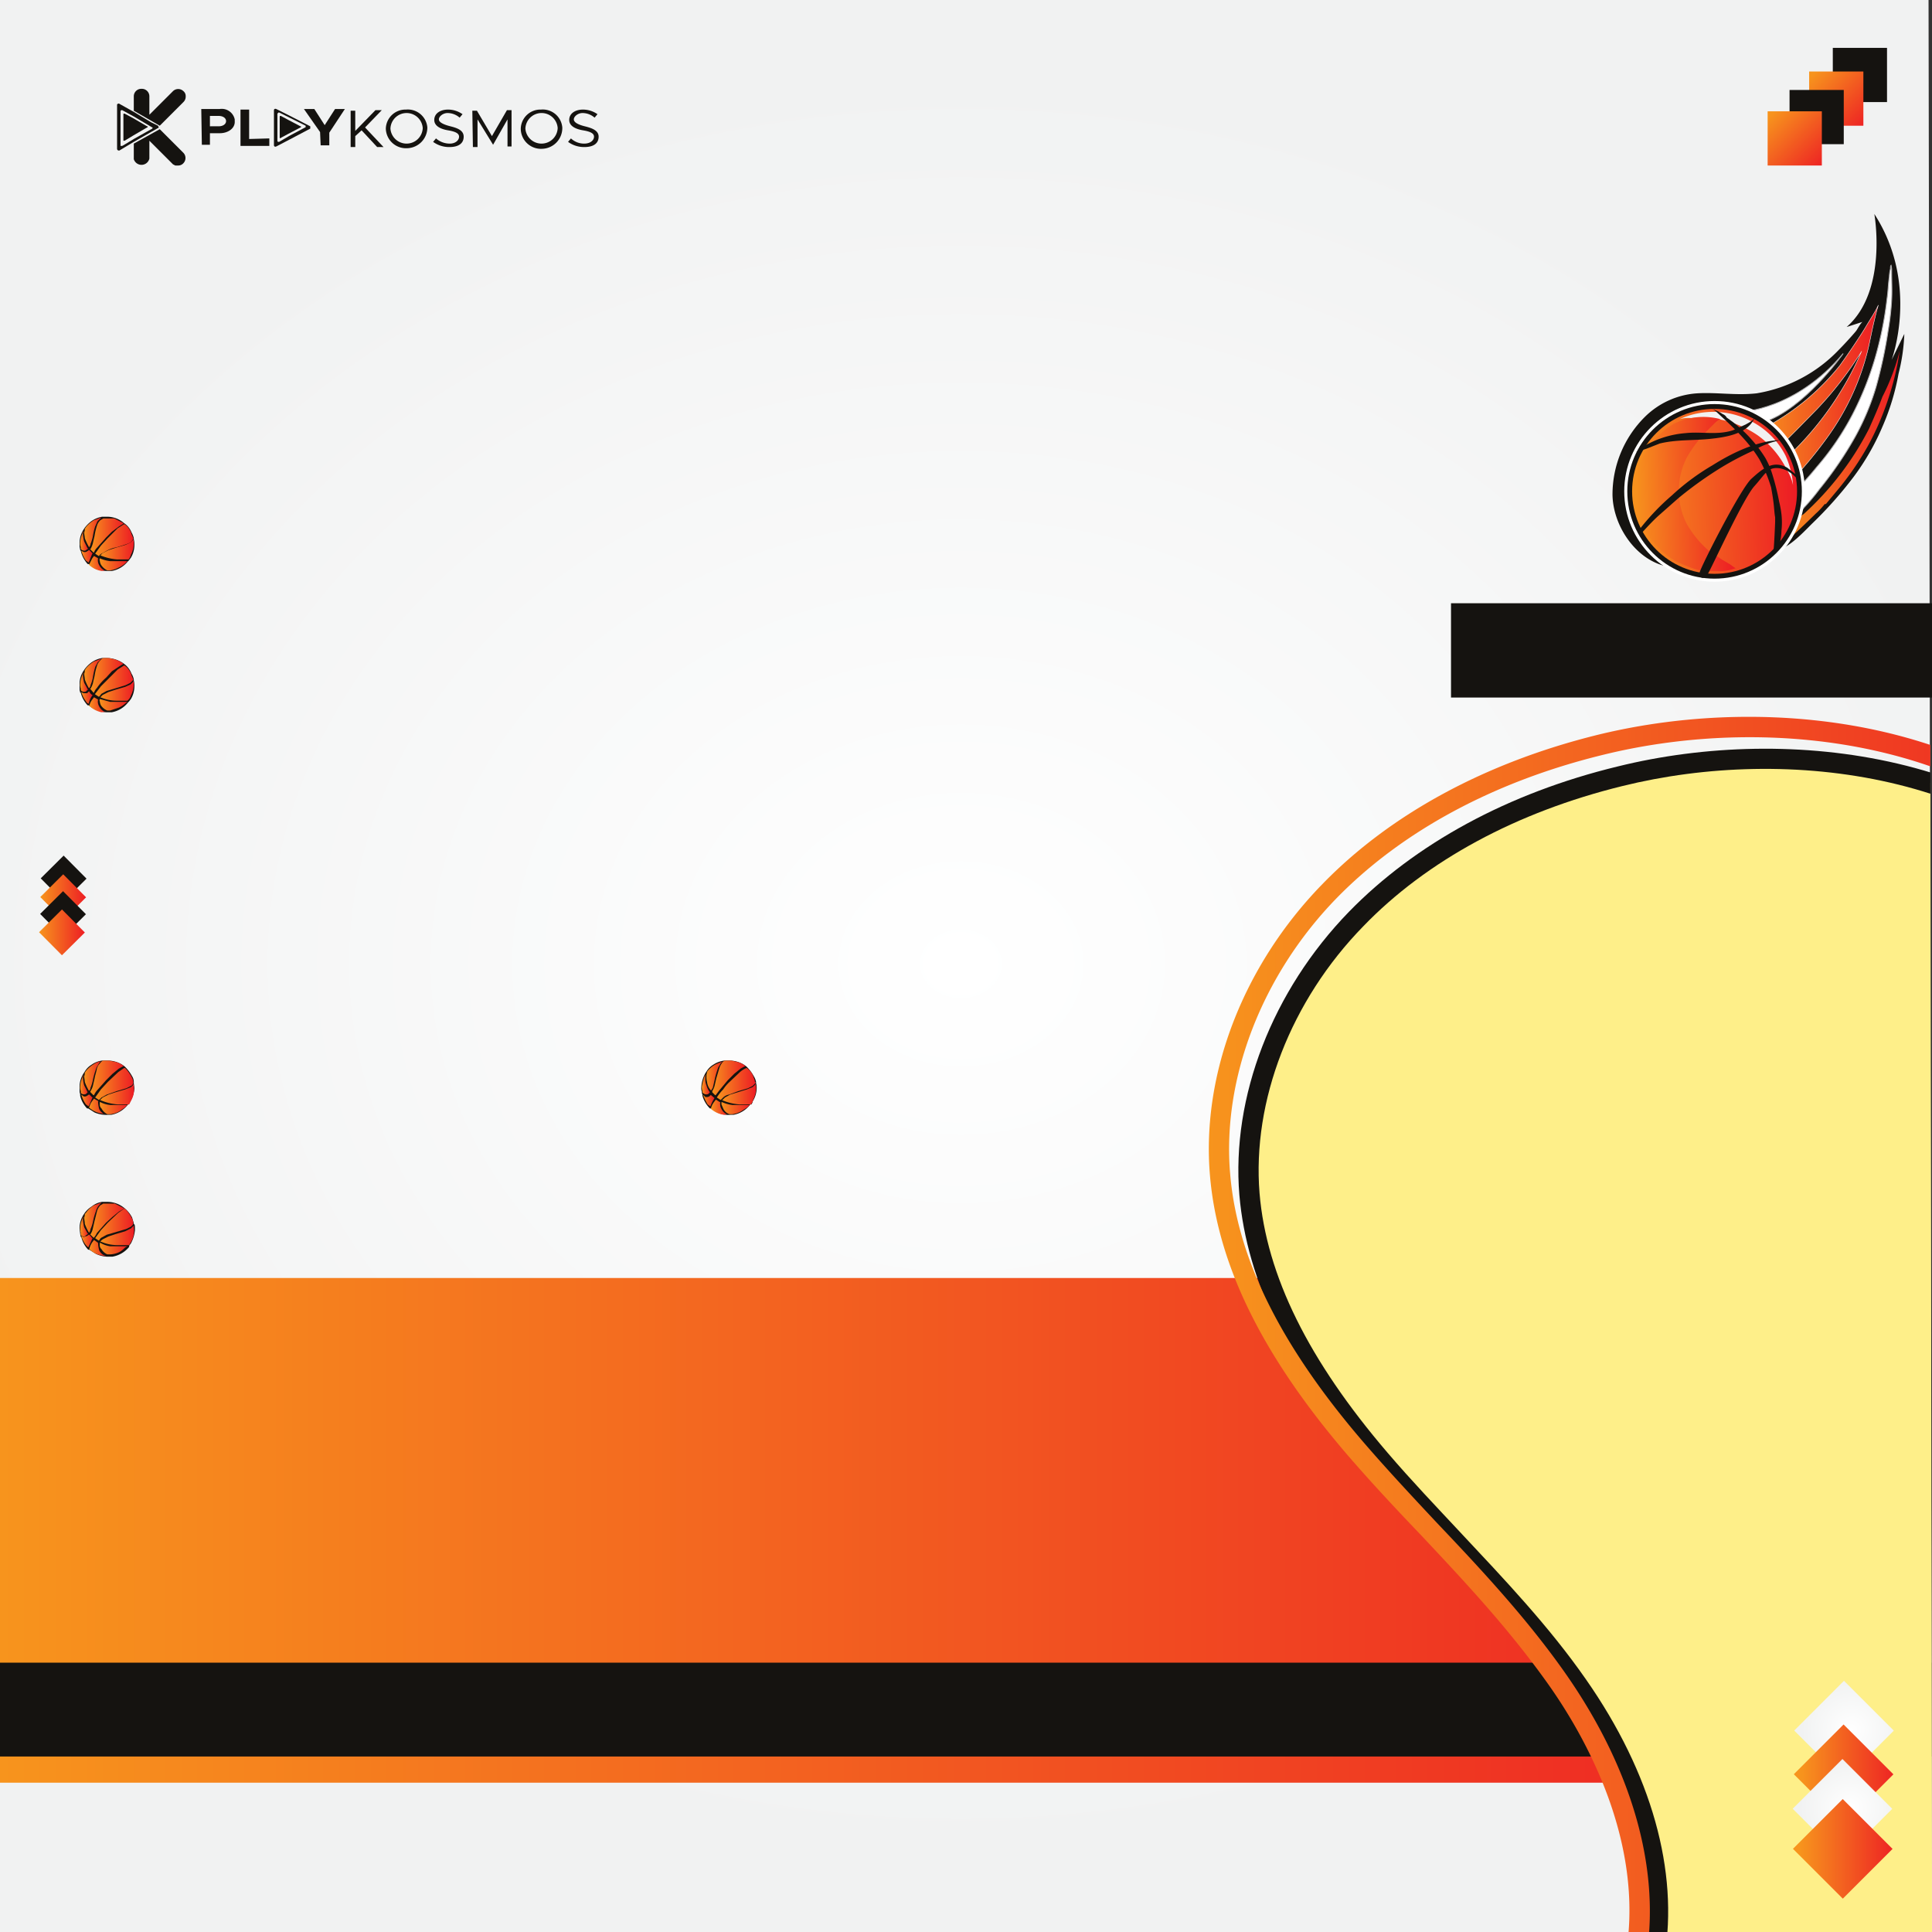 <svg id="ea1234c1-1b00-4345-94f4-0def64b061b7" data-name="af3f2329-c510-4f2d-814e-73ffa1eb491f" xmlns="http://www.w3.org/2000/svg" xmlns:xlink="http://www.w3.org/1999/xlink" width="335" height="335" viewBox="0 0 335 335">
  <rect x="0" y="0" width="335" height="335" fill="#333333" stroke="none"/>
  <defs>
    <radialGradient id="b004d557-f7f7-48b9-8246-2f32d45683f0" cx="118.64" cy="203.35" r="141.45" gradientTransform="matrix(1.3, 0, 0, -1.09, 12.4, 388.78)" gradientUnits="userSpaceOnUse">
      <stop offset="0" stop-color="#fff"/>
      <stop offset="1" stop-color="#f1f2f2"/>
    </radialGradient>
    <linearGradient id="f1e6c85f-141d-4010-b423-05573ef9fc7d" y1="70.64" x2="328.2" y2="70.64" gradientTransform="matrix(1, 0, 0, -1, 0, 336)" gradientUnits="userSpaceOnUse">
      <stop offset="0" stop-color="#f7941d"/>
      <stop offset="1" stop-color="#ed1c24"/>
    </linearGradient>
    <clipPath id="f74ed97f-2960-4e1b-87c6-998f4943305c">
      <polygon points="335 335 142.1 335 142.1 48.4 334.6 48.4 335 335" fill="none"/>
    </clipPath>
    <linearGradient id="ba98a386-8c70-4cd5-ad12-d5d35db5fdeb" x1="209.61" y1="102.15" x2="372.33" y2="102.15" xlink:href="#f1e6c85f-141d-4010-b423-05573ef9fc7d"/>
    <linearGradient id="fd56a0f0-7167-4f39-a973-fdf16392cc62" x1="236.59" y1="662.24" x2="258.37" y2="662.24" gradientTransform="translate(48 -586.4) rotate(-1.7)" xlink:href="#f1e6c85f-141d-4010-b423-05573ef9fc7d"/>
    <linearGradient id="bb8c6757-8977-46a8-a599-f6431e37b7a3" x1="240.26" y1="671.61" x2="261.81" y2="671.61" gradientTransform="translate(48 -586.4) rotate(-1.7)" xlink:href="#f1e6c85f-141d-4010-b423-05573ef9fc7d"/>
    <linearGradient id="a0200a87-a878-4b71-8d26-f6d6073078db" x1="214.72" y1="678.5" x2="243.34" y2="678.5" gradientTransform="translate(48 -586.4) rotate(-1.7)" xlink:href="#f1e6c85f-141d-4010-b423-05573ef9fc7d"/>
    <linearGradient id="ecc8adfc-280f-4d84-be68-dcd6f4db19a1" x1="215.23" y1="678.94" x2="232.43" y2="678.94" gradientTransform="translate(48 -586.4) rotate(-1.7)" xlink:href="#f1e6c85f-141d-4010-b423-05573ef9fc7d"/>
    <linearGradient id="bd7c66f8-2658-4f82-9ab8-bee9864a3ec7" x1="23.24" y1="183.81" x2="31.2" y2="183.81" gradientTransform="matrix(0.71, 0.71, 0.71, -0.71, -138.26, 266.34)" xlink:href="#f1e6c85f-141d-4010-b423-05573ef9fc7d"/>
    <linearGradient id="aa3c6a65-43c3-4f3d-96c9-0eddefac6ee8" x1="23.13" y1="177.8" x2="31.09" y2="177.8" gradientTransform="matrix(0.71, 0.71, 0.71, -0.71, -134.1, 268.17)" xlink:href="#f1e6c85f-141d-4010-b423-05573ef9fc7d"/>
    <radialGradient id="bc6e5490-3195-4cf3-8f4d-4ac557c5d369" cx="319.74" cy="35.92" r="8.63" gradientTransform="matrix(0.71, 0.71, 0.71, -0.71, 68.28, 99.43)" xlink:href="#b004d557-f7f7-48b9-8246-2f32d45683f0"/>
    <linearGradient id="bb0347b4-c6de-4b14-95b2-1b56eb1f804a" x1="311.1" y1="28.47" x2="328.37" y2="28.47" gradientTransform="matrix(0.71, 0.71, 0.71, -0.71, 73.52, 101.66)" xlink:href="#f1e6c85f-141d-4010-b423-05573ef9fc7d"/>
    <radialGradient id="be18ee56-d872-47a4-a2e8-0a2f829f3c2b" cx="319.48" cy="22.36" r="8.65" gradientTransform="matrix(0.71, 0.71, 0.71, -0.71, 77.79, 103.51)" xlink:href="#b004d557-f7f7-48b9-8246-2f32d45683f0"/>
    <linearGradient id="be0ea582-5b3b-4bd4-950e-35f66bdb23a1" x1="310.84" y1="15.39" x2="328.11" y2="15.39" gradientTransform="matrix(0.71, 0.71, 0.71, -0.71, 82.74, 105.56)" xlink:href="#f1e6c85f-141d-4010-b423-05573ef9fc7d"/>
    <linearGradient id="aa90edcf-3327-4a20-9141-a63a84745b33" x1="181.57" y1="601.74" x2="194.87" y2="601.74" gradientTransform="matrix(0.71, 0.71, 0.71, -0.71, -240.19, 309.5)" xlink:href="#f1e6c85f-141d-4010-b423-05573ef9fc7d"/>
    <linearGradient id="b3378729-80c4-48bc-8e8c-9d4e81fa6ce3" x1="181.38" y1="591.77" x2="194.67" y2="591.77" gradientTransform="matrix(0.71, 0.71, 0.71, -0.71, -240.19, 309.5)" xlink:href="#f1e6c85f-141d-4010-b423-05573ef9fc7d"/>
    <linearGradient id="a2f48fc8-b3b4-4d3f-b034-6454c4c533e1" x1="16.46" y1="242.31" x2="23.08" y2="242.31" xlink:href="#f1e6c85f-141d-4010-b423-05573ef9fc7d"/>
    <linearGradient id="adbbd9df-5265-468e-b4b6-7c5fc948ebbb" x1="15.64" y1="243.15" x2="21.44" y2="243.15" xlink:href="#f1e6c85f-141d-4010-b423-05573ef9fc7d"/>
    <linearGradient id="bbfd6a13-82ed-461a-9b3d-b1cb8cf12933" x1="17.38" y1="240.7" x2="23.17" y2="240.7" xlink:href="#f1e6c85f-141d-4010-b423-05573ef9fc7d"/>
    <linearGradient id="fec53938-0bb3-4c67-bf0f-ea2cafe73735" x1="14.64" y1="243.71" x2="17.59" y2="243.71" xlink:href="#f1e6c85f-141d-4010-b423-05573ef9fc7d"/>
    <linearGradient id="bd523fe4-ddc3-4a9f-bccf-ff8dee673eb0" x1="17.25" y1="238.15" x2="22.08" y2="238.15" xlink:href="#f1e6c85f-141d-4010-b423-05573ef9fc7d"/>
    <linearGradient id="b0b0a6f9-1591-44a8-ba8b-86dd3dd27c3f" x1="15.44" y1="238.3" x2="18.29" y2="238.3" xlink:href="#f1e6c85f-141d-4010-b423-05573ef9fc7d"/>
    <linearGradient id="e44a5572-8415-4fb0-ab79-a8e36241f50c" x1="14.07" y1="239.59" x2="16.05" y2="239.59" xlink:href="#f1e6c85f-141d-4010-b423-05573ef9fc7d"/>
    <linearGradient id="f4beaf7f-25bf-490d-9239-12964fcc04b1" x1="13.91" y1="242.21" x2="15.25" y2="242.21" xlink:href="#f1e6c85f-141d-4010-b423-05573ef9fc7d"/>
    <linearGradient id="f4d332f5-3bf2-4eac-b20d-d29718936758" x1="16.46" y1="217.9" x2="23.08" y2="217.9" xlink:href="#f1e6c85f-141d-4010-b423-05573ef9fc7d"/>
    <linearGradient id="bd635d1e-9e82-4321-a16b-54cc7fbb7526" x1="15.64" y1="218.9" x2="21.44" y2="218.9" xlink:href="#f1e6c85f-141d-4010-b423-05573ef9fc7d"/>
    <linearGradient id="ff10bb8f-2b28-428f-b9e6-3b53da367492" x1="17.38" y1="216.18" x2="23.17" y2="216.18" xlink:href="#f1e6c85f-141d-4010-b423-05573ef9fc7d"/>
    <linearGradient id="a0a0ea30-5559-4aaa-b376-53455f8c0c08" x1="14.64" y1="219.25" x2="17.59" y2="219.25" xlink:href="#f1e6c85f-141d-4010-b423-05573ef9fc7d"/>
    <linearGradient id="be66f117-ad87-43e3-957b-3e42824cd6ff" x1="17.25" y1="213.75" x2="22.08" y2="213.75" xlink:href="#f1e6c85f-141d-4010-b423-05573ef9fc7d"/>
    <linearGradient id="a729570c-c8d2-4d8d-91ab-2b7f6c8a6c4a" x1="15.44" y1="213.8" x2="18.29" y2="213.8" xlink:href="#f1e6c85f-141d-4010-b423-05573ef9fc7d"/>
    <linearGradient id="b6017c48-6644-4a5e-a0f8-efb7ab09ca9e" x1="14.07" y1="215.05" x2="16.05" y2="215.05" xlink:href="#f1e6c85f-141d-4010-b423-05573ef9fc7d"/>
    <linearGradient id="b317b68b-eaa9-4a83-9042-165c1cff1e41" x1="13.91" y1="217.77" x2="15.25" y2="217.77" xlink:href="#f1e6c85f-141d-4010-b423-05573ef9fc7d"/>
    <linearGradient id="a7994111-219c-4cf8-a3dc-eabc5dd9e2a7" x1="16.48" y1="148.05" x2="23.15" y2="148.05" xlink:href="#f1e6c85f-141d-4010-b423-05573ef9fc7d"/>
    <linearGradient id="a08ec705-826a-4f25-8630-b659c084892a" x1="15.66" y1="149.1" x2="21.5" y2="149.1" xlink:href="#f1e6c85f-141d-4010-b423-05573ef9fc7d"/>
    <linearGradient id="ff4842f6-9043-4350-bd2a-598f3abc5e95" x1="17.41" y1="146.3" x2="23.24" y2="146.3" xlink:href="#f1e6c85f-141d-4010-b423-05573ef9fc7d"/>
    <linearGradient id="b6ab9b77-d8b5-4dd7-a8d6-c616faf4467f" x1="14.64" y1="149.45" x2="17.62" y2="149.45" xlink:href="#f1e6c85f-141d-4010-b423-05573ef9fc7d"/>
    <linearGradient id="ec7f9d92-8b37-48f8-86a9-ed82b2feda85" x1="17.28" y1="143.85" x2="22.14" y2="143.85" xlink:href="#f1e6c85f-141d-4010-b423-05573ef9fc7d"/>
    <linearGradient id="bc3abd20-06be-42e9-980f-18df13841823" x1="15.45" y1="144.15" x2="18.32" y2="144.15" xlink:href="#f1e6c85f-141d-4010-b423-05573ef9fc7d"/>
    <linearGradient id="b6d926d8-40f2-46f6-8db4-8cd358d471b2" x1="14.07" y1="145.2" x2="16.07" y2="145.2" xlink:href="#f1e6c85f-141d-4010-b423-05573ef9fc7d"/>
    <linearGradient id="e0a8eebf-db81-4f9b-8be5-fb4a2673e2cc" x1="13.91" y1="147.97" x2="15.26" y2="147.97" xlink:href="#f1e6c85f-141d-4010-b423-05573ef9fc7d"/>
    <linearGradient id="abebda86-7be0-46d1-81e1-15fd84341fcb" x1="124.31" y1="148.05" x2="130.97" y2="148.05" xlink:href="#f1e6c85f-141d-4010-b423-05573ef9fc7d"/>
    <linearGradient id="f113c6c0-ac1f-4098-a8ab-0f7c0a608083" x1="123.48" y1="149.1" x2="129.32" y2="149.1" xlink:href="#f1e6c85f-141d-4010-b423-05573ef9fc7d"/>
    <linearGradient id="ea27867a-410f-442f-90de-321937e00eaf" x1="125.24" y1="146.3" x2="131.07" y2="146.3" xlink:href="#f1e6c85f-141d-4010-b423-05573ef9fc7d"/>
    <linearGradient id="e475f061-7494-4e7b-8f48-d82a8201346d" x1="122.47" y1="149.45" x2="125.45" y2="149.45" xlink:href="#f1e6c85f-141d-4010-b423-05573ef9fc7d"/>
    <linearGradient id="e9f3e740-1ce6-4bef-b7f1-099e9d3fcaab" x1="125.11" y1="143.85" x2="129.97" y2="143.85" xlink:href="#f1e6c85f-141d-4010-b423-05573ef9fc7d"/>
    <linearGradient id="a814bd50-6676-4222-81a7-b29d60ff372d" x1="123.28" y1="144" x2="126.15" y2="144" xlink:href="#f1e6c85f-141d-4010-b423-05573ef9fc7d"/>
    <linearGradient id="a76f7f30-d21e-438b-8082-c3a179aca953" x1="121.9" y1="145.2" x2="123.89" y2="145.2" xlink:href="#f1e6c85f-141d-4010-b423-05573ef9fc7d"/>
    <linearGradient id="e89e2af3-e5b5-4902-b520-086a162318b1" x1="121.74" y1="147.97" x2="123.08" y2="147.97" xlink:href="#f1e6c85f-141d-4010-b423-05573ef9fc7d"/>
    <linearGradient id="abef76c2-cb35-4019-9561-13d2371b607d" x1="16.48" y1="123.65" x2="23.15" y2="123.65" xlink:href="#f1e6c85f-141d-4010-b423-05573ef9fc7d"/>
    <linearGradient id="feec9d7b-645f-4085-88c1-38c9684fc133" x1="15.66" y1="124.35" x2="21.5" y2="124.35" xlink:href="#f1e6c85f-141d-4010-b423-05573ef9fc7d"/>
    <linearGradient id="aa02c0eb-2d71-4814-856d-2af4f0fb8292" x1="17.41" y1="121.8" x2="23.24" y2="121.8" xlink:href="#f1e6c85f-141d-4010-b423-05573ef9fc7d"/>
    <linearGradient id="bbe47268-ef83-4d32-b57f-5b9e2ca34630" x1="14.64" y1="124.9" x2="17.62" y2="124.9" xlink:href="#f1e6c85f-141d-4010-b423-05573ef9fc7d"/>
    <linearGradient id="bfa1ba9c-e922-4ce3-b4fe-bc64f09204cc" x1="17.28" y1="119.45" x2="22.14" y2="119.45" xlink:href="#f1e6c85f-141d-4010-b423-05573ef9fc7d"/>
    <linearGradient id="a856d38e-0702-4e5c-9825-7f597e0ddbca" x1="15.45" y1="119.6" x2="18.32" y2="119.6" xlink:href="#f1e6c85f-141d-4010-b423-05573ef9fc7d"/>
    <linearGradient id="f2d7a8b4-3ad4-4d6e-b055-ce28499bcc8d" x1="14.07" y1="120.8" x2="16.07" y2="120.8" xlink:href="#f1e6c85f-141d-4010-b423-05573ef9fc7d"/>
    <linearGradient id="b09b67db-f3dc-460f-82b4-a3799b29c338" x1="13.91" y1="123.34" x2="15.26" y2="123.34" xlink:href="#f1e6c85f-141d-4010-b423-05573ef9fc7d"/>
  </defs>
  <g>
    <g>
      <polygon points="335 335 0 335 0 0 334.4 0 335 335" fill="url(#b004d557-f7f7-48b9-8246-2f32d45683f0)"/>
      <g>
        <rect y="221.6" width="328.2" height="87.51" fill="url(#f1e6c85f-141d-4010-b423-05573ef9fc7d)"/>
        <rect y="288.3" width="334.9" height="16.27" fill="#151310"/>
        <g clip-path="url(#f74ed97f-2960-4e1b-87c6-998f4943305c)">
          <g>
            <path d="M286.5,341.2c3.7-17-3-34.7-12.9-49s-23-25.9-34.3-39.1-21.2-28.7-22.6-46,6.2-35.1,18.4-47.7,28.7-20.6,45.8-24.8c31.5-7.8,69-1.2,88.5,24.9l2.1,182Z" fill="#feef89"/>
            <path d="M373.3,343.2l-89-.3.5-2.1c4.2-19.5-6.1-38.2-12.7-47.6s-13.9-17.1-21.3-25c-4.3-4.5-8.7-9.2-12.9-14-14.2-16.6-21.7-32-23-47-1.4-17,5.7-35.4,19-49.1,11.5-11.8,27.6-20.6,46.6-25.2,29.9-7.4,69.5-2.4,90.3,25.5l.3.5Zm-84.7-3.8,81.1.3-2.1-179.6c-19.9-26.2-57.6-30.9-86.3-23.8-18.3,4.5-33.9,12.9-44.9,24.3-12.6,12.9-19.3,30.3-18,46.3,1.2,14.3,8.5,29,22.2,45,4.1,4.8,8.5,9.4,12.7,13.9,7.5,8,15.3,16.2,21.7,25.4,11.4,16.3,16.1,33.3,13.6,48.2Z" fill="#151310"/>
            <path d="M370.6,343.4h0l-87.4-.3a1.6,1.6,0,0,1-1.3-.6,1.7,1.7,0,0,1-.4-1.5c4.4-20.1-6.2-39.3-13-48.9s-14.3-17.6-21.9-25.7c-4.4-4.6-8.9-9.4-13.2-14.4-14.6-17.1-22.3-32.8-23.6-48.2-1.5-17.6,5.8-36.4,19.4-50.4,11.8-12.2,28.4-21.2,47.9-26,30.7-7.5,71.3-2.4,92.7,26.3a1.7,1.7,0,0,1,.3,1l2.2,186.9a1.3,1.3,0,0,1-.5,1.3A1.7,1.7,0,0,1,370.6,343.4Zm-85.2-3.8,83.4.3-2.2-184.6c-20.5-26.9-59.2-31.7-88.7-24.4-18.8,4.6-34.8,13.2-46.2,24.9-12.9,13.3-19.8,31.2-18.4,47.7,1.2,14.6,8.7,29.7,22.8,46.2,4.2,4.9,8.7,9.7,13,14.3,7.8,8.2,15.7,16.7,22.3,26.1,11.7,16.7,16.6,34.2,14,49.5Z" fill="url(#ba98a386-8c70-4cd5-ad12-d5d35db5fdeb)"/>
          </g>
        </g>
      </g>
      <g>
        <g>
          <g>
            <path d="M307.2,95.8c2.8-.6,5-3,7-5a69.4,69.4,0,0,0,7.2-8.1,41.8,41.8,0,0,0,5-8.7,40.9,40.9,0,0,0,2.8-9.2,32.8,32.8,0,0,0,1-6.9L328,62.4s4.9-13.1-3-25.3c0,0,2.4,13.3-4.8,19.6l2.8-.9c-.3.1-.9,1.2-1.1,1.5s-2,2.3-3,3.3a25.4,25.4,0,0,1-14.3,7.6c-3.5.4-6.9-.2-10.3,0a14.2,14.2,0,0,0-9.1,4.1,19,19,0,0,0-5.6,13.5c.1,6,5,12.7,11.4,12.6,1,0-2.3-2.7-1.3-3.1s2.1-.8,1.6-2.3,6.2,1.2,9.3,1.8l5.5,1A2.1,2.1,0,0,0,307.2,95.8Z" fill="#151310"/>
            <path d="M310.4,83.7c-.1-.2,2-2.1,2.1-2.4a71.6,71.6,0,0,0,4.8-6.1A43.6,43.6,0,0,0,323.8,61c.4-1.6.7-3.3,1.1-5s.5-2.1.8-3.1c-.6,1.3-1.5,2.6-2.2,3.8s-2.9,4.5-4.5,6.7a41.4,41.4,0,0,1-13.1,10.8c-.4.3-1.4.3-1.4.8s.7.8.9,1l1.8,2.5c.2.3,4-3.6,7.9-7.6a61.9,61.9,0,0,0,7.7-10,55.1,55.1,0,0,1-13.5,18.9Z" stroke="#fff" stroke-miterlimit="10" stroke-width="0.07" fill="url(#fd56a0f0-7167-4f39-a973-fdf16392cc62)"/>
            <path d="M319.6,61.3s-6.7,9.6-13.8,11.9L302,71.4S311.4,71.1,319.6,61.3Z" fill="#fff" stroke="#aeadae" stroke-miterlimit="10" stroke-width="0.15"/>
            <path d="M328,47c0,1.7.1,3.4,0,5.1a46,46,0,0,1-.6,5.2,81.3,81.3,0,0,1-2.1,9.8,43.4,43.4,0,0,1-3.6,8.6,63.4,63.4,0,0,1-6.2,9.1,36.5,36.5,0,0,1-6.7,6.9l-.6.4,1.2-5.2c.1-.5,1.5-1.4,1.8-1.7A51.4,51.4,0,0,0,315,81a47.2,47.2,0,0,0,6.2-9.1,54.6,54.6,0,0,0,3.9-9.7,61.8,61.8,0,0,0,2.1-10.4c.2-1.3.2-2.5.4-3.8a6.8,6.8,0,0,1,.2-1.4c0-.2,0-.5.1-.6A3.4,3.4,0,0,1,328,47Z" fill="#fff" stroke="#aeadae" stroke-miterlimit="10" stroke-width="0.15"/>
            <path d="M329.4,60.8a46.8,46.8,0,0,1-2,8.4,48.3,48.3,0,0,1-3.5,8.1,50.2,50.2,0,0,1-5.3,7.7l-2,2.4h-.2a12.9,12.9,0,0,1-1.6,1.7c-.5.5-5.8,5.7-6.1,5.4l2.3-4,.5-.4,1.4-1.1a51.7,51.7,0,0,0,11.2-14.7c.8-1.8,1.6-3.6,2.3-5.5A36.6,36.6,0,0,0,329.4,60.8Z" fill="url(#bb8c6757-8977-46a8-a599-f6431e37b7a3)"/>
          </g>
          <g>
            <circle cx="297.3" cy="85.2" r="15.4" fill="#151310" stroke="#fff" stroke-miterlimit="10" stroke-width="0.53"/>
            <circle cx="297.3" cy="85.2" r="14.3" fill="url(#a0200a87-a878-4b71-8d26-f6d6073078db)"/>
            <path d="M291.2,72.7a5,5,0,0,1,2.1-.2,19.7,19.7,0,0,1,4.2.1,17.8,17.8,0,0,1,7.3,2.9,16,16,0,0,1,5,5.9,8.1,8.1,0,0,1,1.1,2.7,14.8,14.8,0,0,0-1.3-5.1,13.6,13.6,0,0,0-5.3-5.6A14.1,14.1,0,0,0,291.2,72.7Z" fill="#f2f0f0"/>
            <path d="M298.4,72.7a11.6,11.6,0,0,0-8.2.8,13.8,13.8,0,0,0-6.7,12.3,14.2,14.2,0,0,0,6.9,11.4,22.8,22.8,0,0,0,3.6,1.5,6.3,6.3,0,0,0,1.9.3h1.8a7.4,7.4,0,0,0,3.3-.5c-.1.1-.9-.6-1.1-.7l-1.2-.7-2.4-1.6a17.9,17.9,0,0,1-3.9-4.8,12.7,12.7,0,0,1,.1-11.4,26,26,0,0,1,2.7-3.8l1.7-1.7C297.1,73.6,298,72.6,298.4,72.7Z" fill="url(#ecc8adfc-280f-4d84-be68-dcd6f4db19a1)"/>
            <path d="M308.9,76.3c-4.2.1-8.5,2.2-12,4.4a39.7,39.7,0,0,0-7,5.2,40.5,40.5,0,0,0-5.7,6l-.2.4c.2-.1,0,.2.2,0l.3.3c1-1.1,2-2.2,3.1-3.2l3.4-3a66.1,66.1,0,0,1,7.4-5.3,51.2,51.2,0,0,1,5.7-3A14,14,0,0,1,308.9,76.3Z" fill="#151310"/>
            <path d="M311.3,82.2l-.5-.4-.9-.7c-2.5-1.4-4.3.2-6.2,1.9s-8.9,15.5-9,16.3.7,1.5,1.5.1,6.1-13,8-15.1,2.3-3.4,4.4-3.1a4.9,4.9,0,0,1,2.7,1.5l.7.3v-.7Z" fill="#151310"/>
            <path d="M304.3,72.3c-.2.6-1.1,1-1.6,1.3l-2.2,1c-2.7.9-5.5.2-8.2.5a16.9,16.9,0,0,0-7.3,2.3l-1.3,1,1.8-.6,2.3-.9c2.9-.7,5.8-.5,8.7-.8S303.2,75.2,304.3,72.3Z" fill="#151310"/>
            <path d="M298.7,71.8a6.6,6.6,0,0,0-1.9-.9s.2,0,.8.5c2.8,2.6,5.5,5,7.5,8.3a25.5,25.5,0,0,1,2,4.8c.2,1.1.4,2.3.5,3.4s.1,1.2.2,1.8v.8c0,.2-.2,4.9-.3,5l.5-.3h.5c.1-.2.1-.5.2-.7v-.7a11,11,0,0,0,.2-1.8,13.1,13.1,0,0,0,0-2.8,17,17,0,0,0-.4-2.2,42.1,42.1,0,0,0-1.2-4.8,13.9,13.9,0,0,0-1.2-2.8,23.7,23.7,0,0,0-5.6-6.2l-1.1-.8A1.3,1.3,0,0,0,298.7,71.8Z" fill="#151310"/>
          </g>
        </g>
        <g>
          <rect x="8.2" y="149.5" width="5.6" height="5.63" transform="translate(-104.1 52) rotate(-44.8)" fill="#151310"/>
          <rect x="8.2" y="152.8" width="5.6" height="5.63" transform="translate(-106.5 52.9) rotate(-44.8)" fill="url(#bd7c66f8-2658-4f82-9ab8-bee9864a3ec7)"/>
          <rect x="8.1" y="155.7" width="5.6" height="5.63" transform="translate(-108.5 53.7) rotate(-44.8)" fill="#151310"/>
          <rect x="8" y="158.8" width="5.6" height="5.63" transform="translate(-110.8 54.6) rotate(-44.8)" fill="url(#aa3c6a65-43c3-4f3d-96c9-0eddefac6ee8)"/>
        </g>
        <g>
          <rect x="313.7" y="294" width="12.2" height="12.22" transform="translate(-118.6 314) rotate(-45)" fill="url(#bc6e5490-3195-4cf3-8f4d-4ac557c5d369)"/>
          <rect x="313.6" y="301.5" width="12.2" height="12.22" transform="translate(-123.9 316.2) rotate(-45)" fill="url(#bb0347b4-c6de-4b14-95b2-1b56eb1f804a)"/>
          <rect x="313.4" y="307.5" width="12.2" height="12.22" transform="translate(-128.2 317.8) rotate(-45)" fill="url(#be18ee56-d872-47a4-a2e8-0a2f829f3c2b)"/>
          <rect x="313.4" y="314.5" width="12.2" height="12.22" transform="translate(-133.1 319.8) rotate(-45)" fill="url(#be0ea582-5b3b-4bd4-950e-35f66bdb23a1)"/>
        </g>
        <g>
          <rect x="317.8" y="8.3" width="9.4" height="9.4" fill="#151310"/>
          <rect x="313.7" y="12.4" width="9.4" height="9.4" fill="url(#aa90edcf-3327-4a20-9141-a63a84745b33)"/>
          <rect x="310.3" y="15.6" width="9.4" height="9.4" fill="#151310"/>
          <rect x="306.5" y="19.3" width="9.4" height="9.4" fill="url(#b3378729-80c4-48bc-8e8c-9d4e81fa6ce3)"/>
        </g>
      </g>
    </g>
    <g>
      <g>
        <path d="M32.2,16.7a1.3,1.3,0,0,1-.4,1l-4.1,4.1-4.5-2.6V16.7a1.3,1.3,0,0,1,1.3-1.3h.1a1.3,1.3,0,0,1,1.3,1.3h0v3.2L30,15.8a1.3,1.3,0,0,1,1.8,0,1.1,1.1,0,0,1,.4.9" fill="#151310"/>
        <path d="M30.9,28.7h-.5l-.4-.2-4.1-4.1v3.1a1.4,1.4,0,0,1-2.7.1h0V24.9l4.5-2.5,4.1,4.1a1.3,1.3,0,0,1,0,1.8,1.2,1.2,0,0,1-.9.4" fill="#151310"/>
        <path d="M27.5,22c0-.1-.1-.1-.1-.2h0l-1.2-.6-3-1.8L20.7,18c-.1-.1-.3,0-.4.1h0v7.7a.3.3,0,0,0,.3.3h.1l2.5-1.5,4.2-2.4h.1Zm-1,.1c0,.1-.1.1-.1.2l-3.2,1.8-2,1.2h-.3v-6a.2.2,0,0,1,.2-.2h.1l2,1.1,3.2,1.9c.1,0,.1.1.1.2Z" fill="#151310"/>
        <path d="M25.6,22.1h-.1l-2.4,1.4-1.5.9h-.2V19.8c0-.1,0-.1.1-.1h.1l1.5.8,2.4,1.4h.1" fill="#151310"/>
      </g>
      <g>
        <path d="M53.9,21.9h-.1L50.1,20l-2.2-1.1c-.2-.1-.4,0-.4.2v6.1c0,.2.2.3.4.2h0l2.3-1.2,3.6-1.9v-.4ZM53,22c0,.1,0,.1-.1.1l-2.8,1.5-1.7,1c-.2,0-.3,0-.3-.2V19.7l.2-.2h.1l1.8.9L53,21.8h0Z" fill="#151310"/>
        <path d="M52.2,22c0,.1,0,.1-.1.1L50,23.2l-1.3.7c0,.1-.1.1-.2,0h0V20.3c0-.1,0-.2.1-.2h.1l1.3.7,2.1,1.1c.1,0,.1,0,.1.1h0" fill="#151310"/>
        <path d="M34.9,18.9h3.2a2.3,2.3,0,0,1,2.6,1.8V21c.1,1.2-1.1,2.1-2.6,2.1H36.4v2H35Zm3,3c.8,0,1.3-.4,1.3-.9s-.5-.9-1.3-.9H36.4v1.8Z" fill="#151310"/>
        <path d="M46.7,24v1.3h-5V19h1.5v5.1Z" fill="#151310"/>
        <path d="M55.5,22.9l-2.8-4h1.8l1.8,2.8,1.8-2.8h1.7L57.1,23v2.2H55.6Z" fill="#151310"/>
        <path d="M60.8,19.2h.8v3.5l3.5-3.6h1.1l-2.9,3,3.2,3.4H65.4l-2.7-2.9-1.1,1v1.9h-.8Z" fill="#151310"/>
        <path d="M66.9,22.3A3.4,3.4,0,0,1,70.4,19h0a3.4,3.4,0,0,1,3.7,3.1h0a3.6,3.6,0,0,1-3.5,3.6A3.5,3.5,0,0,1,66.9,22.3Zm6.4-.1a2.8,2.8,0,0,0-2.8-2.6,2.8,2.8,0,0,0-2.8,2.7,2.8,2.8,0,0,0,2.8,2.6A2.8,2.8,0,0,0,73.3,22.2Z" fill="#151310"/>
        <path d="M75.1,24.6l.5-.6a3.6,3.6,0,0,0,2.4.9c1,0,1.6-.6,1.6-1.2s-.7-.9-1.9-1.1-2.4-.7-2.4-1.8,1-1.8,2.4-1.8a4.4,4.4,0,0,1,2.5.8l-.5.6a3.2,3.2,0,0,0-2.1-.8c-.8,0-1.5.6-1.5,1.1s.8.9,2,1.2,2.3.7,2.3,1.8-.8,1.8-2.5,1.8A4.7,4.7,0,0,1,75.1,24.6Z" fill="#151310"/>
        <path d="M81.9,19.2h.8l2.6,4.4,2.6-4.5h.8v6.3H88V20.7l-2.5,4.4-2.7-4.4v4.8H82Z" fill="#151310"/>
        <path d="M90.3,22.3A3.4,3.4,0,0,1,93.8,19h0a3.4,3.4,0,0,1,3.7,3.1h0A3.6,3.6,0,0,1,94,25.8,3.5,3.5,0,0,1,90.3,22.3Zm6.4-.1a2.8,2.8,0,0,0-2.9-2.6,2.8,2.8,0,0,0-2.7,2.7,2.8,2.8,0,0,0,2.8,2.6A2.8,2.8,0,0,0,96.7,22.2Z" fill="#151310"/>
        <path d="M98.5,24.6,99,24a3.3,3.3,0,0,0,2.3.9c1.1,0,1.7-.6,1.7-1.2s-.7-.9-1.9-1.1-2.4-.7-2.4-1.8,1-1.8,2.4-1.8a4.4,4.4,0,0,1,2.5.8l-.5.6a3.2,3.2,0,0,0-2.1-.8c-.8,0-1.5.6-1.5,1.1s.7.9,1.9,1.2,2.4.7,2.4,1.8-.8,1.8-2.5,1.8A4.7,4.7,0,0,1,98.5,24.6Z" fill="#151310"/>
      </g>
    </g>
    <g>
      <path d="M13.8,94.3a4.3,4.3,0,0,1,.7-2.5l.2-.3a5.7,5.7,0,0,1,1.1-1.1,4.6,4.6,0,0,1,1.9-.8h.9a4.4,4.4,0,0,1,2.9,1.1,3.4,3.4,0,0,1,1.3,1.6,4.2,4.2,0,0,1,.4,1v.2a3.4,3.4,0,0,1,.1,1,4.3,4.3,0,0,1-.6,2.2l-.3.4c-.1.1-.1.2-.2.2A4.6,4.6,0,0,1,19.4,99h-.6a5.9,5.9,0,0,1-2.3-.4l-1.1-.8h-.2A5.1,5.1,0,0,1,14,95.5c-.1-.1-.1-.1-.1-.2a4.3,4.3,0,0,1-.1-.5Z" fill="#151310"/>
      <g>
        <path d="M23.1,93.3h0l-.3-.7a3,3,0,0,0-1.2-1.7h-.1l-1.1.7-1.7,1.7-1.2,1.3-1,1.4h0l.6.4h.1a.8.8,0,0,1,.4-.4l.9-.5a4.9,4.9,0,0,1,1.7-.6l1.6-.5.8-.3.5-.6Z" fill="url(#a2f48fc8-b3b4-4d3f-b034-6454c4c533e1)"/>
        <path d="M21.4,90.7h0l-1.6-.8H17.9l-.5.3a2.1,2.1,0,0,0-.6,1,10.5,10.5,0,0,0-.4,1.7l-.3,1.3a4.2,4.2,0,0,1-.4,1c-.1,0-.1,0,0,.1l.5.5h.1a2.2,2.2,0,0,1,.5-.8l1.6-1.8,1-1,1.2-.9.8-.5Z" fill="url(#adbbd9df-5265-468e-b4b6-7c5fc948ebbb)"/>
        <path d="M23.1,93.6h0l-.5.5-.9.4L20,95l-1.2.4-1,.5-.4.4h0a9.5,9.5,0,0,0,2.9.7h2a2,2,0,0,0,.4-.8,4.6,4.6,0,0,0,.5-2.3A.4.4,0,0,0,23.1,93.6Z" fill="url(#bbfd6a13-82ed-461a-9b3d-b1cb8cf12933)"/>
        <path d="M17.6,89.7h0l-1.3.5a5.3,5.3,0,0,0-1.4,1.2l-.2.3a1.3,1.3,0,0,1-.1.6c0,.4.1.7.1,1a10.1,10.1,0,0,0,.7,1.5c0,.1.1.1.1,0a.8.8,0,0,0,.2-.5,6.5,6.5,0,0,0,.4-1.3,10.5,10.5,0,0,1,.4-1.7l.4-.9.6-.6Z" fill="url(#fec53938-0bb3-4c67-bf0f-ea2cafe73735)"/>
        <path d="M22.1,97.3h-3a6.1,6.1,0,0,1-1.8-.5h0c0,.2-.1.3,0,.4a1.9,1.9,0,0,0,.2.7,2.7,2.7,0,0,0,1.1,1h.5a4.4,4.4,0,0,0,1.5-.5,4.1,4.1,0,0,0,1.1-.7Z" fill="url(#bd523fe4-ddc3-4a9f-bccf-ff8dee673eb0)"/>
        <path d="M18.3,98.9h-.2a2,2,0,0,1-.9-.9,1.7,1.7,0,0,1-.2-1.2h0l-.7-.4h0l-.3.4-.5,1c-.1.1-.1.1,0,.2a4.1,4.1,0,0,0,2.1,1Z" fill="url(#b0b0a6f9-1591-44a8-ba8b-86dd3dd27c3f)"/>
        <path d="M14.1,95.5h0a5.3,5.3,0,0,0,.8,1.7l.4.3h.1L16,96c.1,0,.1,0,0-.1l-.5-.5c-.1-.1-.1-.1-.1,0l-.3.2a.7.7,0,0,1-.6.1Z" fill="url(#e44a5572-8415-4fb0-ab79-a8e36241f50c)"/>
        <path d="M14.5,92.1a.5.5,0,0,0-.2.4,4.2,4.2,0,0,0-.4,1.6,2.2,2.2,0,0,0,.1.8c0,.2,0,.3.1.4s.6.3.8.1l.3-.2c.1-.1.1-.1,0-.1l-.6-1.2a5,5,0,0,1-.2-1.2A1.3,1.3,0,0,1,14.5,92.1Z" fill="url(#f4beaf7f-25bf-490d-9239-12964fcc04b1)"/>
      </g>
    </g>
    <g>
      <path d="M13.8,118.7a4,4,0,0,1,.7-2.4l.2-.3a5.7,5.7,0,0,1,1.1-1.1,4.6,4.6,0,0,1,1.9-.8h.9a5.1,5.1,0,0,1,2.9,1,3.7,3.7,0,0,1,1.3,1.7,3,3,0,0,1,.4,1v.2a3.4,3.4,0,0,1,.1,1,4.3,4.3,0,0,1-.6,2.2l-.3.4-.2.2a4.6,4.6,0,0,1-2.8,1.7h-.6a4.6,4.6,0,0,1-2.3-.5,4.1,4.1,0,0,1-1.1-.7h-.2a4.8,4.8,0,0,1-1.2-2.2h-.1c0-.2-.1-.3-.1-.5Z" fill="#151310"/>
      <g>
        <path d="M23.1,117.8h0l-.3-.7a3,3,0,0,0-1.2-1.7h-.1l-1.1.7-1.7,1.7L17.5,119l-1,1.3c0,.1-.1.1,0,.1l.6.4h.1l.4-.5.9-.5,1.7-.5,1.6-.5.8-.4.5-.5Z" fill="url(#f4d332f5-3bf2-4eac-b20d-d29718936758)"/>
        <path d="M21.4,115.1h0a4.8,4.8,0,0,0-1.6-.8l-.9-.2h-1a1,1,0,0,0-.5.4,2.1,2.1,0,0,0-.6,1,10.5,10.5,0,0,0-.4,1.7l-.3,1.3a3.6,3.6,0,0,1-.4.9c-.1.1-.1.1,0,.1l.5.6h.1a2.2,2.2,0,0,1,.5-.8,9.3,9.3,0,0,1,1.6-1.8l1-1.1,1.2-.8Z" fill="url(#bd635d1e-9e82-4321-a16b-54cc7fbb7526)"/>
        <path d="M23.1,118.1h0c-.1.3-.3.4-.5.6l-.9.4-1.7.5-1.2.4-1,.5-.4.4h0a7.2,7.2,0,0,0,2.9.6h1.8l.2-.2a1.6,1.6,0,0,0,.4-.7,4.6,4.6,0,0,0,.5-2.3Z" fill="url(#ff10bb8f-2b28-428f-b9e6-3b53da367492)"/>
        <path d="M17.6,114.2h0l-1.3.5a5.3,5.3,0,0,0-1.4,1.2l-.2.3a1.3,1.3,0,0,1-.1.6c0,.3.1.7.1,1a10.1,10.1,0,0,0,.7,1.5h.1c.1-.2.2-.3.2-.5a6.5,6.5,0,0,0,.4-1.3,11.6,11.6,0,0,1,.4-1.8c.1-.3.3-.5.4-.8l.6-.6Z" fill="url(#a0a0ea30-5559-4aaa-b376-53455f8c0c08)"/>
        <path d="M22.1,121.7h-3l-1.8-.5h0c0,.1-.1.3,0,.4a1.9,1.9,0,0,0,.2.7,2.4,2.4,0,0,0,1.1.9h.5l1.5-.5a4.1,4.1,0,0,0,1.1-.7Z" fill="url(#be66f117-ad87-43e3-957b-3e42824cd6ff)"/>
        <path d="M18.3,123.4h-.2a2,2,0,0,1-.9-.9,1.7,1.7,0,0,1-.2-1.2h0l-.7-.4h0l-.3.4a3.1,3.1,0,0,0-.5,1c-.1.1-.1.1,0,.1a4.3,4.3,0,0,0,2.1,1.1Z" fill="url(#a729570c-c8d2-4d8d-91ab-2b7f6c8a6c4a)"/>
        <path d="M14.1,120h0a4.8,4.8,0,0,0,.8,1.6.8.8,0,0,0,.4.4h.1a3.5,3.5,0,0,1,.6-1.4c.1,0,.1,0,0-.1a1,1,0,0,1-.5-.6h-.1l-.3.3h-.6Z" fill="url(#b6017c48-6644-4a5e-a0f8-efb7ab09ca9e)"/>
        <path d="M14.5,116.5c-.1.2-.2.3-.2.5a4.2,4.2,0,0,0-.4,1.6,2.2,2.2,0,0,0,.1.8c0,.2,0,.3.1.4a.8.8,0,0,0,.8.1l.3-.3c.1,0,.1,0,0-.1l-.6-1.1a5,5,0,0,1-.2-1.2A1.7,1.7,0,0,1,14.5,116.5Z" fill="url(#b317b68b-eaa9-4a83-9042-165c1cff1e41)"/>
      </g>
    </g>
    <g>
      <g>
        <g>
          <path d="M13.8,188.6a4.3,4.3,0,0,1,.7-2.5l.2-.3a3.4,3.4,0,0,1,1.2-1.2,4,4,0,0,1,1.8-.7h.9a4.7,4.7,0,0,1,3,1,7,7,0,0,1,1.3,1.7,1.9,1.9,0,0,1,.3,1v.2c0,.3.1.6.1,1a5.7,5.7,0,0,1-.7,2.2l-.3.5h-.1a4.7,4.7,0,0,1-2.9,1.8h-.5a5.1,5.1,0,0,1-2.4-.4l-1.1-.7h-.2a4.8,4.8,0,0,1-1.2-2.2v-.2c0-.2-.1-.3-.1-.5Z" fill="#151310"/>
          <g>
            <path d="M23.1,187.6h0a1.9,1.9,0,0,0-.2-.7,6.6,6.6,0,0,0-1.2-1.7h-.2l-1,.7-1.8,1.7-1.2,1.3-1,1.4h0l.6.4h.1l.4-.4.9-.5,1.7-.6,1.7-.5.8-.4a.7.7,0,0,0,.4-.5Z" fill="url(#a7994111-219c-4cf8-a3dc-eabc5dd9e2a7)"/>
            <path d="M21.5,184.9h0a3.5,3.5,0,0,0-1.6-.8l-1-.2h-1a1,1,0,0,0-.5.4,2.1,2.1,0,0,0-.6,1c-.1.6-.3,1.1-.4,1.7l-.3,1.3a3.6,3.6,0,0,1-.4.9c-.1.1,0,.1,0,.2l.5.5h.1a3.5,3.5,0,0,1,.5-.8l1.6-1.8,1.1-1.1,1.1-.9.9-.5Z" fill="url(#a08ec705-826a-4f25-8630-b659c084892a)"/>
            <path d="M23.2,187.9h0c-.1.3-.3.4-.5.6l-1,.4-1.7.5-1.2.4-1,.5-.4.4c0,.1,0,.1.1.1a9.5,9.5,0,0,0,2.9.7h2l.4-.8a3.7,3.7,0,0,0,.4-2.3Z" fill="url(#ff4842f6-9043-4350-bd2a-598f3abc5e95)"/>
            <path d="M17.6,184h0a2.9,2.9,0,0,0-1.3.5,5.3,5.3,0,0,0-1.4,1.2l-.2.3a1.3,1.3,0,0,1-.1.6c0,.3.1.7.1,1a10.1,10.1,0,0,0,.7,1.5h.1a.8.8,0,0,0,.2-.5,6.5,6.5,0,0,0,.4-1.3,12.1,12.1,0,0,1,.5-1.8,2,2,0,0,1,.4-.8,1.8,1.8,0,0,1,.5-.7Z" fill="url(#b6ab9b77-d8b5-4dd7-a8d6-c616faf4467f)"/>
            <path d="M22.1,191.6h-3a4.8,4.8,0,0,1-1.7-.5h-.1v.4a.9.9,0,0,0,.3.7,2.4,2.4,0,0,0,1,1h.6a4.4,4.4,0,0,0,1.5-.5l1-.7Z" fill="url(#ec7f9d92-8b37-48f8-86a9-ed82b2feda85)"/>
            <path d="M18.3,193.2h-.2a2,2,0,0,1-.9-.9A5.9,5.9,0,0,1,17,191c.1,0,0-.1,0-.1l-.7-.4h0l-.3.4a3.1,3.1,0,0,0-.5,1c-.1.1-.1.1,0,.2a4.4,4.4,0,0,0,2.2,1Z" fill="url(#bc3abd20-06be-42e9-980f-18df13841823)"/>
            <path d="M14.1,189.8h0a5.3,5.3,0,0,0,.8,1.7l.4.3h.1l.6-1.4c.1,0,.1,0,0-.1l-.5-.5h-.1l-.3.2a.7.7,0,0,1-.6.1Z" fill="url(#b6d926d8-40f2-46f6-8db4-8cd358d471b2)"/>
            <path d="M14.5,186.3c-.1.2-.2.3-.2.5a4.2,4.2,0,0,0-.4,1.6,2.2,2.2,0,0,0,.1.8c0,.2,0,.3.1.4a.8.8,0,0,0,.8.1l.3-.3h0l-.6-1.2a5,5,0,0,1-.2-1.2A1.7,1.7,0,0,1,14.5,186.3Z" fill="url(#e0a8eebf-db81-4f9b-8be5-fb4a2673e2cc)"/>
          </g>
        </g>
        <g>
          <path d="M121.6,188.6a5.5,5.5,0,0,1,.7-2.5l.2-.3a3.4,3.4,0,0,1,1.2-1.2,4.4,4.4,0,0,1,1.9-.7h.8a4.7,4.7,0,0,1,3,1,7,7,0,0,1,1.3,1.7,3,3,0,0,1,.4,1v.2a3.4,3.4,0,0,1,.1,1,4.4,4.4,0,0,1-.7,2.2c0,.2-.1.3-.2.5h-.2a4.7,4.7,0,0,1-2.9,1.8h-.5a4.5,4.5,0,0,1-2.3-.4l-1.1-.7h-.2a5,5,0,0,1-1.3-2.2v-.2a.9.9,0,0,1-.1-.5A1.7,1.7,0,0,1,121.6,188.6Z" fill="#151310"/>
          <g>
            <path d="M131,187.6h-.1a1.9,1.9,0,0,0-.2-.7,3,3,0,0,0-1.2-1.7h-.1a4.1,4.1,0,0,0-1.1.7l-1.8,1.7a6.9,6.9,0,0,0-1.1,1.3,7.6,7.6,0,0,0-1.1,1.4h0l.6.4h.1l.4-.4a1.9,1.9,0,0,1,1-.5l1.6-.6,1.7-.5.8-.4.5-.5Z" fill="url(#abebda86-7be0-46d1-81e1-15fd84341fcb)"/>
            <path d="M129.3,184.9h0a3.5,3.5,0,0,0-1.6-.8l-.9-.2h-1.1a1,1,0,0,0-.5.4,3.1,3.1,0,0,0-.5,1l-.5,1.7-.3,1.3a3.6,3.6,0,0,1-.4.9v.2l.5.5h.1l.6-.8,1.5-1.8,1.1-1.1,1.1-.9.9-.5Z" fill="url(#f113c6c0-ac1f-4098-a8ab-0f7c0a608083)"/>
            <path d="M131,187.9h0c-.1.3-.3.4-.5.6l-1,.4-1.6.5-1.3.4-.9.5-.4.4c-.1.1-.1.1,0,.1a9.5,9.5,0,0,0,2.9.7h2a2,2,0,0,0,.4-.8,4.6,4.6,0,0,0,.5-2.3Z" fill="url(#ea27867a-410f-442f-90de-321937e00eaf)"/>
            <path d="M125.4,184h0l-1.2.5a4.4,4.4,0,0,0-1.5,1.2.4.4,0,0,0-.1.3,1.3,1.3,0,0,0-.1.6,3.4,3.4,0,0,0,.1,1,2.6,2.6,0,0,0,.7,1.5h0l.3-.5.3-1.3a12.1,12.1,0,0,1,.5-1.8,2,2,0,0,1,.4-.8A1.3,1.3,0,0,1,125.4,184Z" fill="url(#e475f061-7494-4e7b-8f48-d82a8201346d)"/>
            <path d="M130,191.6h-3a6.1,6.1,0,0,1-1.8-.5h-.1v.4l.3.7a1.8,1.8,0,0,0,1.1,1h.5a4.4,4.4,0,0,0,1.5-.5l1.1-.7Z" fill="url(#e9f3e740-1ce6-4bef-b7f1-099e9d3fcaab)"/>
            <path d="M126.1,193.2H126a2,2,0,0,1-.9-.9,1.7,1.7,0,0,1-.2-1.2h-.1l-.6-.4h-.1l-.3.4a3.1,3.1,0,0,0-.5,1v.2a4.4,4.4,0,0,0,2.2,1Z" fill="url(#a814bd50-6676-4222-81a7-b29d60ff372d)"/>
            <path d="M121.9,189.8h0a8.9,8.9,0,0,0,.8,1.7l.4.3h.1a6.1,6.1,0,0,1,.7-1.4h0l-.6-.5h-.1l-.2.2a.9.9,0,0,1-.7.1Z" fill="url(#a76f7f30-d21e-438b-8082-c3a179aca953)"/>
            <path d="M122.3,186.3l-.2.5a9.4,9.4,0,0,0-.4,1.6,2.2,2.2,0,0,0,.1.8c0,.2,0,.3.2.4a.8.8,0,0,0,.8.1l.3-.3h0a3.4,3.4,0,0,1-.6-1.2,2.5,2.5,0,0,1-.2-1.2Z" fill="url(#e89e2af3-e5b5-4902-b520-086a162318b1)"/>
          </g>
        </g>
      </g>
      <g>
        <path d="M13.8,213.1a4.3,4.3,0,0,1,.7-2.5l.2-.3a4.3,4.3,0,0,1,1.2-1.1,3.7,3.7,0,0,1,1.8-.8h.9a4.6,4.6,0,0,1,3,1.1,5.1,5.1,0,0,1,1.3,1.6l.3,1c0,.1,0,.2.1.2s.1.7.1,1a6.2,6.2,0,0,1-.7,2.3l-.3.4v.2a4.8,4.8,0,0,1-2.9,1.7H19a4.9,4.9,0,0,1-2.4-.5l-1.1-.7h-.2a4.8,4.8,0,0,1-1.2-2.2H14c0-.2-.1-.4-.1-.6Z" fill="#151310"/>
        <g>
          <path d="M23.1,212.2V212a1.9,1.9,0,0,0-.2-.7,6.6,6.6,0,0,0-1.2-1.7h-.2l-1,.7L18.7,212l-1.2,1.3-1,1.4h0l.6.4h.1a1,1,0,0,1,.4-.5l.9-.5,1.7-.5,1.7-.5.8-.4c.2-.2.4-.3.4-.6Z" fill="url(#abef76c2-cb35-4019-9561-13d2371b607d)"/>
          <path d="M21.5,209.5h0l-1.6-.8h-2l-.5.3a2.4,2.4,0,0,0-.6,1.1l-.4,1.6-.3,1.3a3,3,0,0,1-.4,1c-.1,0,0,.1,0,.1l.5.5h.1a3.5,3.5,0,0,0,.5-.8l1.6-1.8,1.1-1,1.1-.9.9-.5Z" fill="url(#feec9d7b-645f-4085-88c1-38c9684fc133)"/>
          <path d="M23.2,212.5h0l-.5.5-1,.5L20,214l-1.2.4-1,.5c-.1.1-.3.2-.4.4h.1a7.2,7.2,0,0,0,2.9.6h2l.4-.7a4,4,0,0,0,.4-2.4Z" fill="url(#aa02c0eb-2d71-4814-856d-2af4f0fb8292)"/>
          <path d="M17.6,208.5h0l-1.3.5a4.4,4.4,0,0,0-1.4,1.3l-.2.2a1.3,1.3,0,0,1-.1.6c0,.4.1.7.1,1.1a10.1,10.1,0,0,0,.7,1.5h.1a1.4,1.4,0,0,0,.2-.6,5.6,5.6,0,0,0,.4-1.2,12.1,12.1,0,0,1,.5-1.8,3.6,3.6,0,0,1,.4-.9l.5-.6Z" fill="url(#bbe47268-ef83-4d32-b57f-5b9e2ca34630)"/>
          <path d="M22.1,216.1h-3a4.9,4.9,0,0,1-1.7-.6h-.1v.4a.9.9,0,0,0,.3.7,2.2,2.2,0,0,0,1,.9h.6a4.2,4.2,0,0,0,1.5-.4,3.9,3.9,0,0,0,1-.8Z" fill="url(#bfa1ba9c-e922-4ce3-b4fe-bc64f09204cc)"/>
          <path d="M18.3,217.8c0-.1-.1-.1-.2-.1a2,2,0,0,1-.9-.9,5.9,5.9,0,0,1-.2-1.3h0l-.7-.5h0l-.3.4a3.7,3.7,0,0,0-.5,1.1c-.1.1-.1.1,0,.1a3.9,3.9,0,0,0,2.2,1.1Z" fill="url(#a856d38e-0702-4e5c-9825-7f597e0ddbca)"/>
          <path d="M14.1,214.3h0a4.8,4.8,0,0,0,.8,1.6l.4.4h0c0-.1.1-.1.1-.2l.6-1.3c.1-.1.1-.1,0-.1l-.5-.6h-.1l-.3.2-.6.2Z" fill="url(#f2d7a8b4-3ad4-4d6e-b055-ce28499bcc8d)"/>
          <path d="M14.5,210.9a.8.8,0,0,0-.2.4,4.2,4.2,0,0,0-.4,1.6,2.8,2.8,0,0,0,.1.9c-.1.3.1.5.4.6a.4.4,0,0,0,.5-.2l.3-.2c.1,0,.1-.1,0-.1l-.6-1.1a5.9,5.9,0,0,1-.2-1.3A1.3,1.3,0,0,1,14.5,210.9Z" fill="url(#b09b67db-f3dc-460f-82b4-a3799b29c338)"/>
        </g>
      </g>
    </g>
    <rect x="251.6" y="104.6" width="83.4" height="16.35" fill="#151310"/>
  </g>
</svg>
